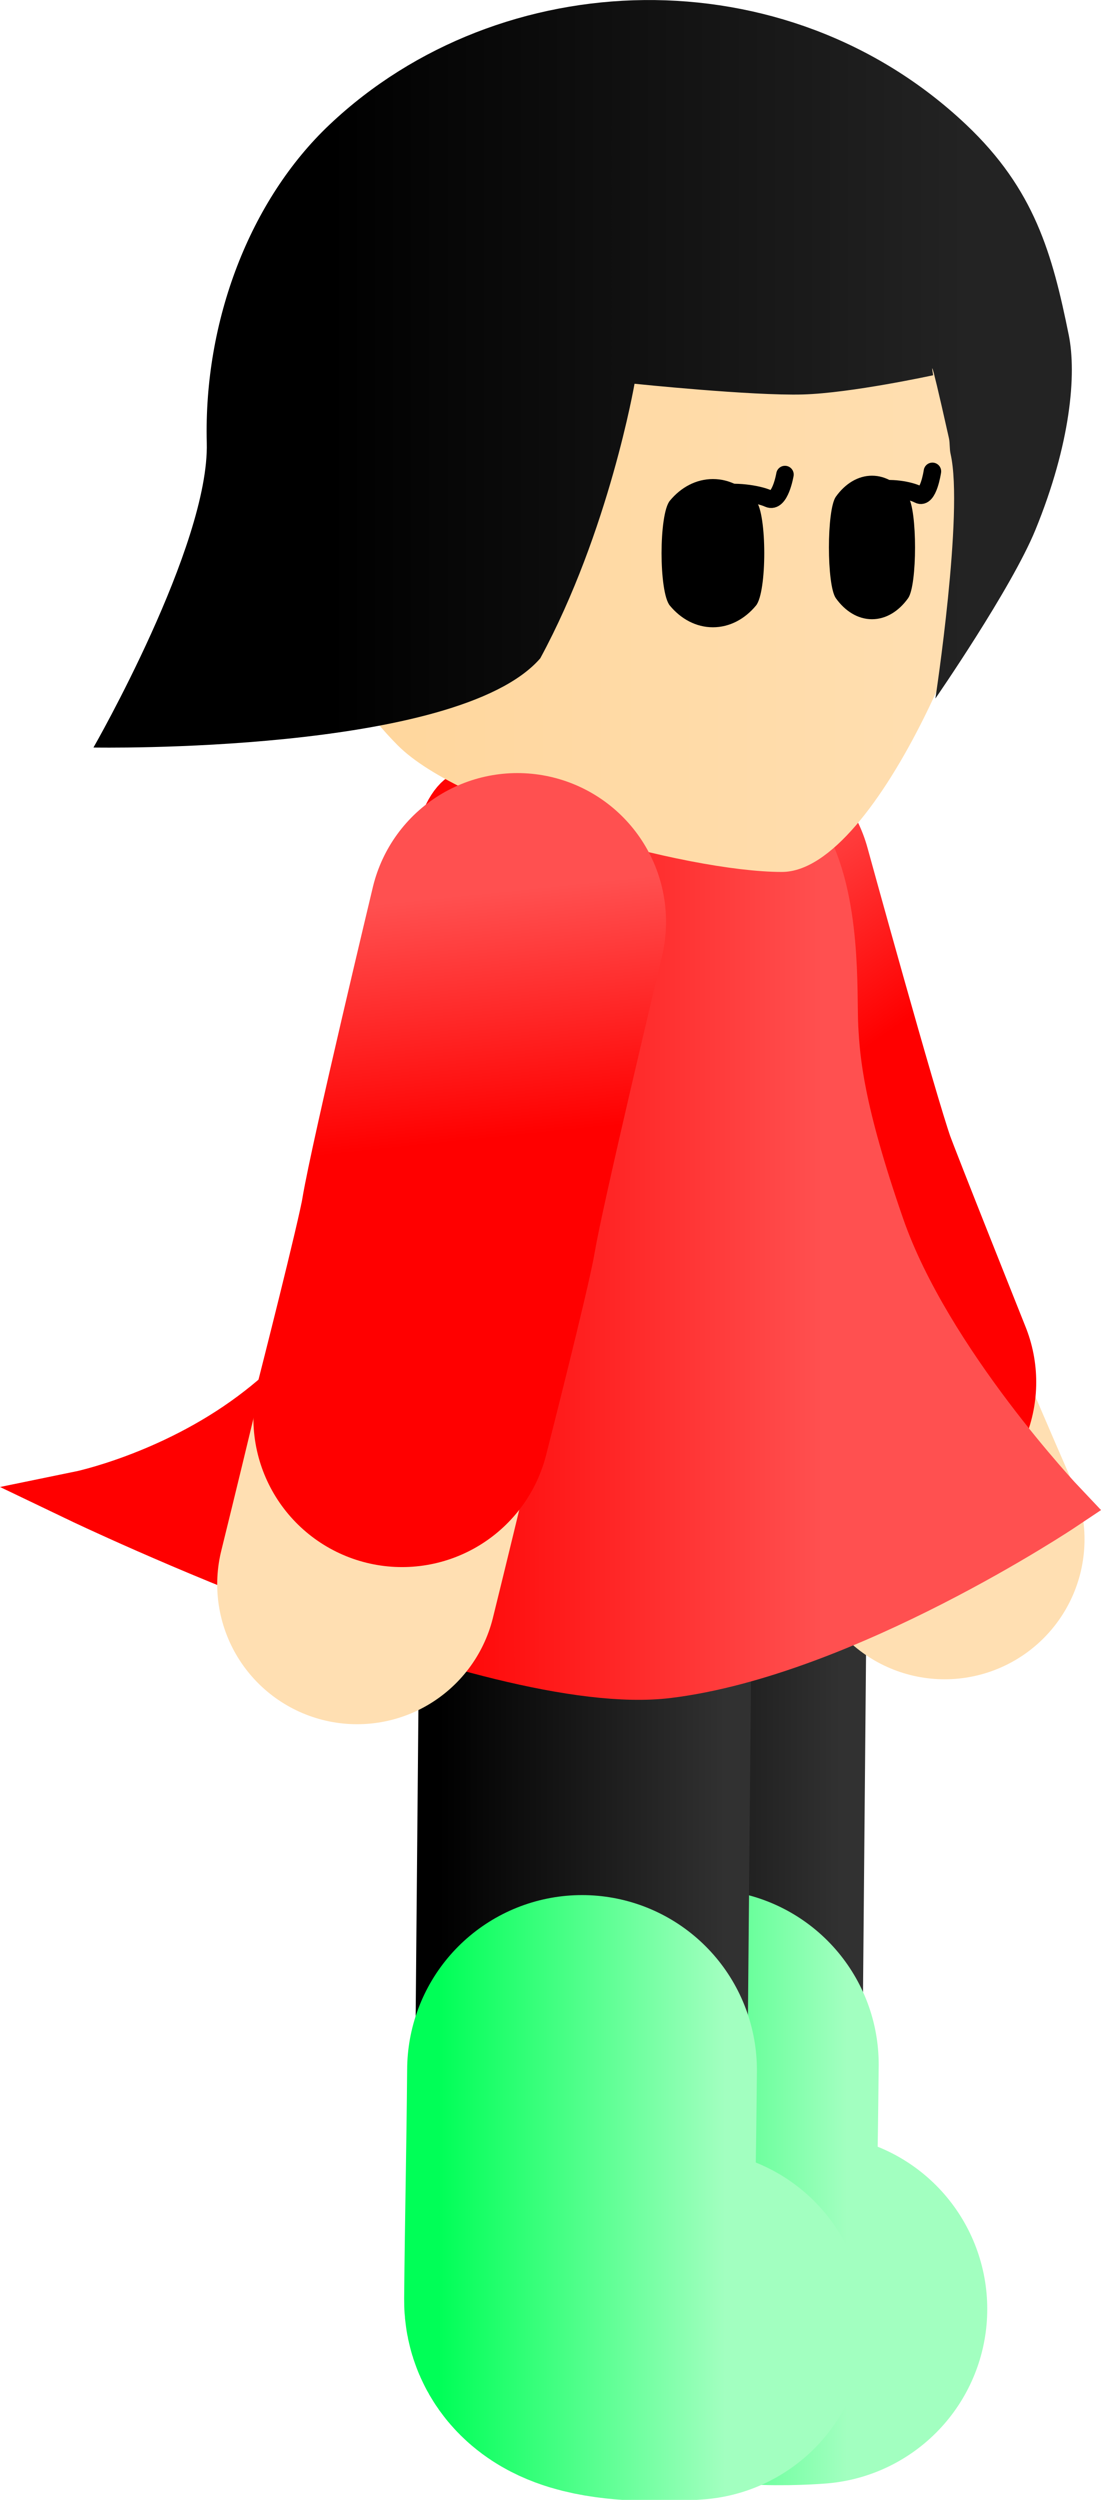 <svg version="1.1" xmlns="http://www.w3.org/2000/svg" xmlns:xlink="http://www.w3.org/1999/xlink" width="31.479" height="71.429" viewBox="0,0,31.479,71.429"><defs><linearGradient x1="238.575" y1="205.91" x2="246.754" y2="205.91" gradientUnits="userSpaceOnUse" id="color-1"><stop offset="0" stop-color="#000000"/><stop offset="1" stop-color="#313131"/></linearGradient><linearGradient x1="238.763" y1="205.903" x2="246.942" y2="205.903" gradientUnits="userSpaceOnUse" id="color-2"><stop offset="0" stop-color="#00ff57"/><stop offset="1" stop-color="#a2ffc0"/></linearGradient><linearGradient x1="235.287" y1="206.363" x2="243.466" y2="206.363" gradientUnits="userSpaceOnUse" id="color-3"><stop offset="0" stop-color="#000000"/><stop offset="1" stop-color="#313131"/></linearGradient><linearGradient x1="235.28" y1="206.356" x2="243.459" y2="206.356" gradientUnits="userSpaceOnUse" id="color-4"><stop offset="0" stop-color="#00ff57"/><stop offset="1" stop-color="#a2ffc0"/></linearGradient><linearGradient x1="242.029" y1="175.591" x2="246.023" y2="181.353" gradientUnits="userSpaceOnUse" id="color-5"><stop offset="0" stop-color="#ff5050"/><stop offset="1" stop-color="#ff0000"/></linearGradient><linearGradient x1="234.792" y1="179.475" x2="246.246" y2="179.475" gradientUnits="userSpaceOnUse" id="color-6"><stop offset="0" stop-color="#ff0000"/><stop offset="1" stop-color="#ff5050"/></linearGradient><linearGradient x1="234.792" y1="179.475" x2="246.246" y2="179.475" gradientUnits="userSpaceOnUse" id="color-7"><stop offset="0" stop-color="#ff0000"/><stop offset="1" stop-color="#ff5050"/></linearGradient><linearGradient x1="231.169" y1="165.443" x2="251.174" y2="165.443" gradientUnits="userSpaceOnUse" id="color-8"><stop offset="0" stop-color="#ffd59a"/><stop offset="1" stop-color="#ffdfb2"/></linearGradient><linearGradient x1="231.169" y1="164.573" x2="251.174" y2="164.573" gradientUnits="userSpaceOnUse" id="color-9"><stop offset="0" stop-color="#ffd499"/><stop offset="1" stop-color="#ffd599"/></linearGradient><linearGradient x1="232.15" y1="162.558" x2="250.351" y2="162.558" gradientUnits="userSpaceOnUse" id="color-10"><stop offset="0" stop-color="#000000"/><stop offset="1" stop-color="#232323"/></linearGradient><linearGradient x1="229.95" y1="162.558" x2="252.551" y2="162.558" gradientUnits="userSpaceOnUse" id="color-11"><stop offset="0" stop-color="#000000"/><stop offset="1" stop-color="#313131"/></linearGradient><linearGradient x1="236.364" y1="175.921" x2="237.082" y2="182.895" gradientUnits="userSpaceOnUse" id="color-12"><stop offset="0" stop-color="#ff5050"/><stop offset="1" stop-color="#ff0000"/></linearGradient></defs><g transform="translate(-222.728,-150.392)"><g data-paper-data="{&quot;isPaintingLayer&quot;:true}" fill-rule="nonzero" stroke-linejoin="miter" stroke-miterlimit="10" stroke-dasharray="" stroke-dashoffset="0" style="mix-blend-mode: normal"><path d="M245.768,216.376c0,0 -3.199,0.269 -3.19,-0.705c0.021,-2.4 0.062,-6.944 0.086,-9.619c0.034,-3.808 0.103,-11.497 0.103,-11.497" fill="none" stroke="url(#color-1)" stroke-width="9.5" stroke-linecap="round"/><path d="M245.955,216.368c0,0 -3.199,0.269 -3.19,-0.705c0.021,-2.4 0.062,-3.611 0.086,-6.286" fill="none" stroke="url(#color-2)" stroke-width="10" stroke-linecap="round"/><path d="M242.48,216.828c0,0 -3.199,0.269 -3.19,-0.705c0.021,-2.4 0.062,-6.944 0.086,-9.619c0.034,-3.808 0.103,-11.497 0.103,-11.497" fill="none" stroke="url(#color-3)" stroke-width="9.5" stroke-linecap="round"/><path d="M242.473,216.821c0,0 -3.199,0.269 -3.19,-0.705c0.021,-2.4 0.062,-3.901 0.086,-6.576" fill="none" stroke="url(#color-4)" stroke-width="10" stroke-linecap="round"/><path d="M249.736,194.374c0,0 -3.151,-7.207 -3.834,-9.273c-0.81,-2.45 -2.383,-9.341 -2.383,-9.341" fill="none" stroke="#ffdfb2" stroke-width="8" stroke-linecap="round"/><path d="M248.105,189.884c0,0 -2.007,-5.023 -2.216,-5.613c-0.497,-1.405 -2.456,-8.528 -2.456,-8.528" fill="none" stroke="url(#color-5)" stroke-width="8.5" stroke-linecap="round"/><path d="M234.357,183.52c0.735,-2.206 0.168,-8.924 1.49,-10.237c0.991,-0.984 7.956,-2.077 9.798,1.076c1.003,1.716 0.84,4.434 0.891,5.386c0.051,0.952 0.163,2.369 1.326,5.714c1.349,3.879 5.218,7.954 5.218,7.954c0,0 -6.212,4.149 -11.259,4.769c-5.047,0.619 -16.815,-5.022 -16.815,-5.022c0,0 2.598,-0.532 4.96,-2.291c2.217,-1.651 3.046,-3.309 4.391,-7.349z" fill="url(#color-6)" stroke="url(#color-7)" stroke-width="1.463" stroke-linecap="butt"/><path d="M241.171,154.509c2.76,0 5.26,1.128 7.071,2.95c1.811,1.822 2.932,4.338 2.932,7.115c0,2.459 -3.33,10.732 -6.09,10.732c-2.76,0 -9.173,-1.796 -10.984,-3.617c-1.811,-1.822 -2.932,-4.338 -2.932,-7.115c0,-2.776 1.121,-5.292 2.932,-7.115c1.811,-1.822 4.311,-2.95 7.071,-2.95z" fill="url(#color-8)" stroke="url(#color-9)" stroke-width="0" stroke-linecap="butt"/><path d="M225.4,171.751c0,0 3.316,-5.773 3.24,-8.705c-0.091,-3.489 1.236,-6.943 3.51,-9.092c4.88,-4.614 13.04,-4.88 18.202,0c1.958,1.851 2.464,3.696 2.933,6.009c0.227,1.12 0.054,3.109 -0.953,5.569c-0.685,1.674 -2.86,4.819 -2.86,4.819c0,0 0.812,-5.323 0.436,-6.981c-0.037,-0.162 -0.017,-0.314 -0.049,-0.458c-0.643,-2.875 -0.451,-1.798 -0.451,-1.798c0,0 -2.344,0.51 -3.721,0.549c-1.463,0.042 -4.817,-0.306 -4.817,-0.306c0,0 -0.728,4.216 -2.695,7.845c-2.379,2.742 -12.774,2.549 -12.774,2.549z" fill="url(#color-10)" stroke="url(#color-11)" stroke-width="0" stroke-linecap="butt"/><path d="M237.588,176.789c0,0 -1.948,6.794 -2.421,9.331c-0.398,2.138 -2.229,9.538 -2.229,9.538" fill="none" stroke="#ffdfb2" stroke-width="8" stroke-linecap="round"/><path d="M237.521,176.731c0,0 -1.722,7.184 -1.965,8.655c-0.144,0.871 -1.333,5.532 -1.333,5.532" fill="none" stroke="url(#color-12)" stroke-width="8.5" stroke-linecap="round"/><g><path d="M245.171,163.951c0,0 -0.14,0.838 -0.472,0.688c-0.31,-0.14 -0.994,-0.234 -1.441,-0.133" data-paper-data="{&quot;index&quot;:null}" fill="none" stroke="#000000" stroke-width="0.5" stroke-linecap="round"/><path d="M244.343,164.701c0.315,0.383 0.315,2.61 -0,2.993c-0.316,0.383 -0.751,0.621 -1.232,0.621c-0.481,-0 -0.915,-0.237 -1.232,-0.621c-0.315,-0.383 -0.315,-2.61 0,-2.993c0.316,-0.384 0.751,-0.621 1.232,-0.621c0.481,0 0.915,0.237 1.232,0.621z" data-paper-data="{&quot;index&quot;:null}" fill="#000000" stroke="none" stroke-width="1.301" stroke-linecap="butt"/></g><g><path d="M249.387,163.86c0,0 -0.117,0.812 -0.396,0.666c-0.26,-0.136 -0.833,-0.226 -1.209,-0.129" data-paper-data="{&quot;index&quot;:null}" fill="none" stroke="#000000" stroke-width="0.5" stroke-linecap="round"/><path d="M248.692,164.585c0.264,0.371 0.264,2.528 -0,2.899c-0.265,0.371 -0.63,0.601 -1.033,0.601c-0.403,0 -0.768,-0.23 -1.033,-0.601c-0.264,-0.371 -0.264,-2.528 0,-2.899c0.265,-0.371 0.63,-0.601 1.033,-0.601c0.403,0 0.768,0.23 1.033,0.601z" data-paper-data="{&quot;index&quot;:null}" fill="#000000" stroke="none" stroke-width="1.301" stroke-linecap="butt"/></g></g></g></svg><!--rotationCenter:17.27160861651643:29.607738485385596-->